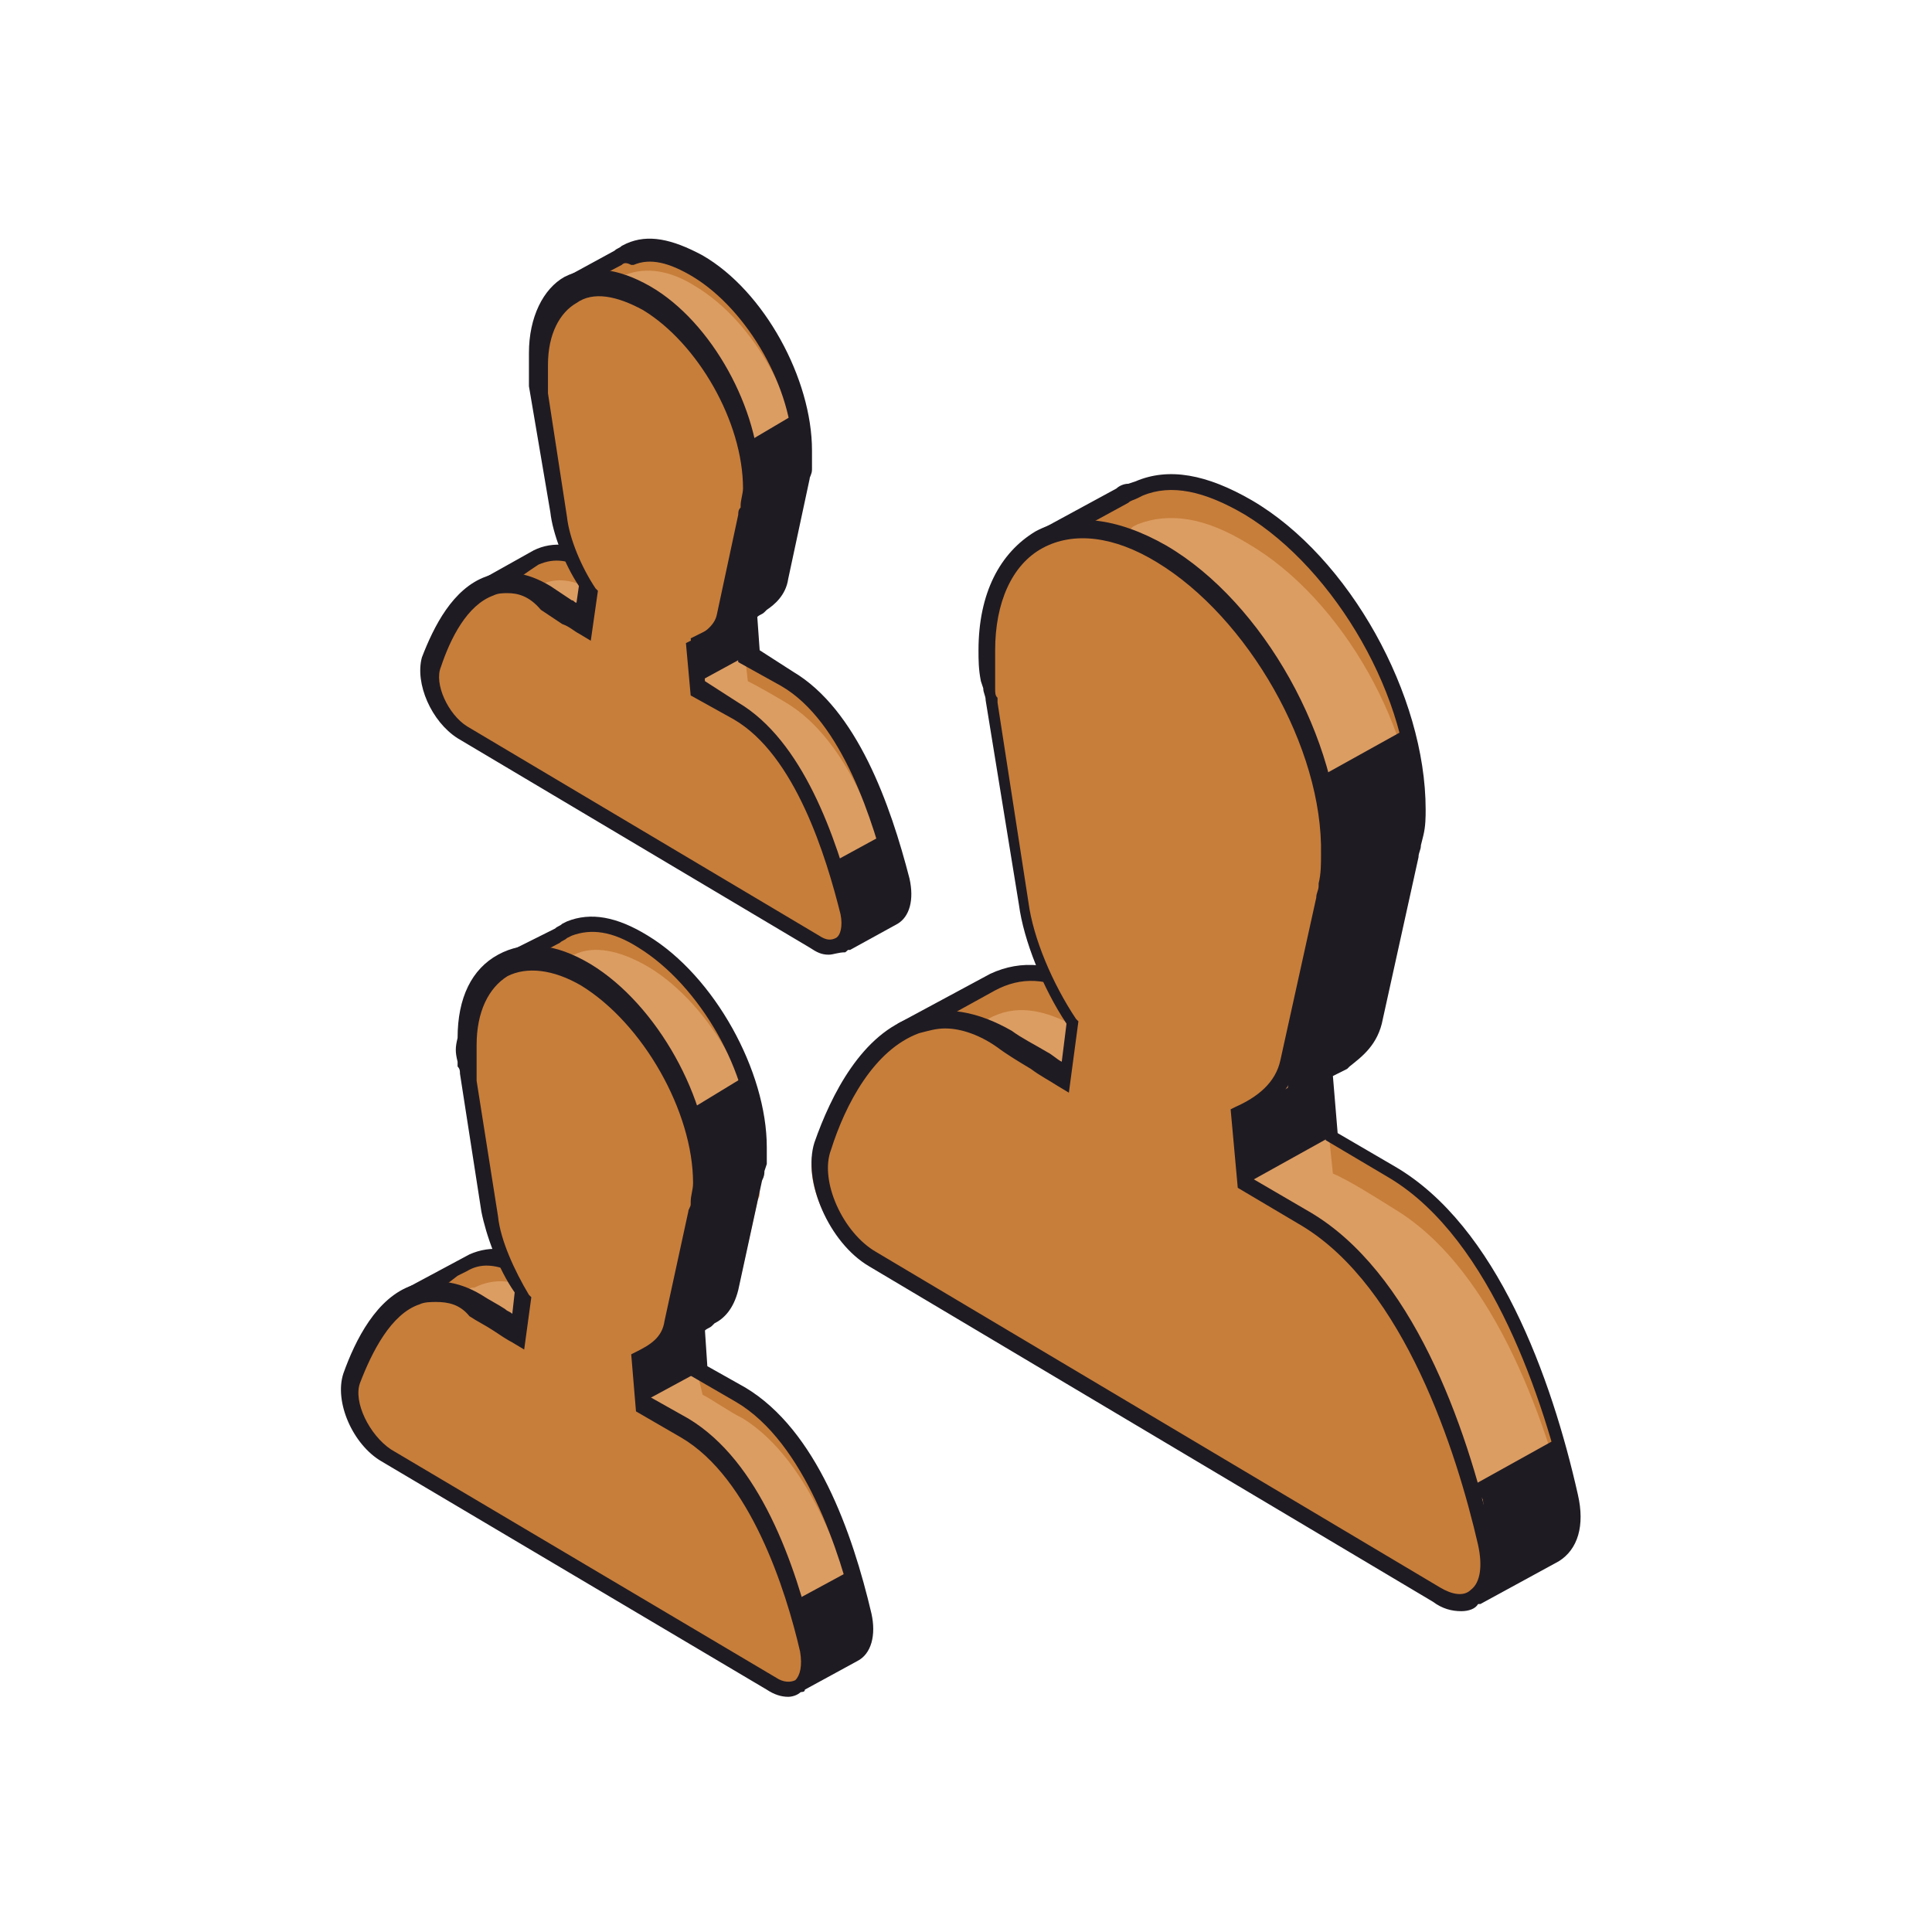 <svg width="170" height="170" viewBox="0 0 170 170" fill="none" xmlns="http://www.w3.org/2000/svg">
<path d="M138.421 131.515C136.328 122.515 131.724 108.493 122.724 103.051C121.05 102.005 118.748 100.54 117.283 99.912L116.655 93.842C117.074 93.633 117.701 93.214 118.12 93.005L118.329 92.796C119.585 91.959 120.632 90.912 120.841 89.238L121.469 86.099L123.98 75.006C123.98 74.587 124.19 74.378 124.19 73.96V73.75C124.399 72.913 124.399 72.076 124.399 71.029C124.608 61.402 117.911 49.472 109.539 44.659C105.772 42.356 102.632 41.938 99.912 42.984L99.493 43.194L99.284 43.403C99.074 43.612 98.656 43.612 98.447 43.821L91.331 47.798L90.912 48.635L94.261 51.147C94.261 51.775 94.051 52.612 94.051 53.449C94.051 54.286 94.051 55.123 94.051 55.96V56.17V56.798C94.051 57.425 94.261 57.635 94.261 58.053L96.981 75.634C97.4 78.773 99.074 82.959 101.167 86.099L100.54 90.912C99.284 90.075 96.981 88.61 95.098 87.564C91.54 85.471 89.028 85.261 86.726 86.517L86.308 86.726L85.47 87.145L79.401 90.494L80.866 92.796C80.029 94.261 79.401 95.726 78.982 96.982C77.936 99.912 80.238 104.935 83.377 106.818L107.655 121.26L108.702 121.887L127.538 132.98C127.747 135.282 128.166 138.212 128.375 139.887C128.375 140.305 129.003 140.724 129.422 140.514L136.328 136.747C138.421 135.701 139.049 134.026 138.421 131.515Z" fill="#C77E3A"/>
<path d="M138.421 134.865C136.328 125.865 131.724 111.843 122.724 106.401C121.05 105.355 118.748 103.89 117.283 103.262L116.655 97.192C117.073 96.983 116.236 96.146 116.864 95.727L116.027 95.309L116.864 92.797C118.12 91.96 119.375 92.588 119.585 90.704L121.678 89.239L124.189 78.147C124.189 77.728 124.398 77.519 124.398 77.1V76.891C124.608 76.054 124.608 75.216 124.608 74.17C124.817 64.543 118.12 52.613 109.748 47.799C105.981 45.497 102.841 45.078 100.121 46.125L99.702 46.334L99.493 46.544C99.283 46.753 98.865 46.753 98.656 46.962L91.54 50.939L91.121 51.776L94.47 54.287C94.47 54.915 94.26 55.752 94.26 56.59C94.26 57.427 94.26 58.264 94.26 59.101V59.31V59.938C94.26 60.566 94.47 60.775 94.47 61.194L97.191 78.775C97.609 81.914 99.283 86.1 101.376 89.239L100.748 94.053C99.493 93.216 97.191 91.751 95.307 90.704C91.749 88.611 89.237 88.402 86.935 89.658L86.517 89.867L85.679 90.286L79.61 93.634L81.075 95.936C80.238 97.401 79.61 98.867 79.191 100.122C78.145 103.052 80.447 108.075 83.587 109.959L107.864 124.4L108.911 125.028L127.747 136.121C127.956 138.423 126.282 137.795 126.491 139.469C126.491 139.888 127.119 140.306 127.538 140.097L134.444 136.33C136.328 135.493 139.049 137.376 138.421 134.865Z" fill="#DC9D62"/>
<path d="M130.051 141.143C129.841 141.143 129.632 141.143 129.423 140.933C129.004 140.724 128.586 140.305 128.586 139.887C128.376 138.422 127.958 135.492 127.749 133.399L83.797 107.446C80.239 105.354 77.937 99.912 78.983 96.563C79.402 95.098 80.03 93.843 80.658 92.587L78.983 90.075L87.146 85.68C89.867 84.424 92.797 84.634 96.355 86.727C97.192 87.354 98.448 87.982 99.494 88.61C99.913 88.819 100.331 89.238 100.75 89.447L101.168 86.099C99.076 82.959 97.401 78.773 96.983 75.634L94.052 57.635C94.052 57.216 93.843 57.007 93.843 56.588L93.634 55.751C93.425 54.705 93.424 54.077 93.424 53.031C93.424 52.403 93.425 51.775 93.634 51.147L90.076 48.426L90.913 46.961L98.238 42.984C98.448 42.775 98.866 42.566 99.285 42.566L99.913 42.357C102.843 41.101 106.191 41.729 110.168 44.031C118.749 49.054 125.446 61.193 125.446 71.239C125.446 71.867 125.446 72.704 125.237 73.541L125.028 74.378C125.028 74.797 124.818 75.006 124.818 75.425L121.679 89.657C121.26 91.959 119.795 93.005 118.749 93.843L118.54 94.052C118.121 94.261 117.702 94.47 117.284 94.68L117.702 99.703L122.725 102.633C131.725 107.865 136.539 121.26 138.841 131.515C139.469 134.236 138.841 136.329 137.167 137.375L130.26 141.143C130.679 141.143 130.26 141.143 130.051 141.143ZM81.495 90.494L82.751 92.377L82.541 92.796C81.913 94.052 81.286 95.517 80.658 96.982C79.611 99.703 81.704 104.307 84.634 105.981L129.214 132.352V132.771C129.423 135.073 129.841 138.003 130.051 139.677L136.957 135.91C138.004 135.282 138.213 133.817 137.795 131.724C135.911 123.562 131.306 109.121 122.307 103.679L116.656 100.331L116.028 93.424L116.447 93.215C116.865 93.005 117.493 92.796 117.912 92.377L118.121 92.168C119.377 91.331 120.214 90.284 120.423 89.029L123.563 74.797C123.563 74.378 123.772 74.169 123.772 73.75V73.541C123.981 72.704 123.981 71.867 123.981 71.03C124.191 61.611 117.493 50.1 109.54 45.287C105.982 43.194 103.052 42.566 100.541 43.612L100.122 43.822C99.703 44.031 99.494 44.031 99.285 44.24L92.378 48.007L95.727 50.519V50.938C95.517 51.775 95.517 52.403 95.517 53.031C95.517 54.077 95.517 54.705 95.517 55.542V55.751V56.379C95.517 56.798 95.517 57.007 95.727 57.216V57.635L98.448 75.215C98.866 78.355 100.541 82.331 102.633 85.471L102.843 85.68L102.006 91.959L100.959 91.331C100.331 90.912 99.494 90.494 98.657 89.866C97.61 89.238 96.564 88.61 95.727 87.982C92.587 86.099 90.285 85.889 87.983 86.936L87.564 87.145L81.495 90.494Z" fill="#1F1B23"/>
<path d="M130.889 135.702C128.796 126.703 124.192 112.68 115.192 107.238C113.518 106.192 111.215 104.727 109.75 104.099L109.122 98.029C110.797 97.192 112.89 95.937 113.518 93.425L114.145 90.286L116.657 79.193C116.657 78.775 116.866 78.565 116.866 78.147V77.938C117.076 77.1 117.076 76.263 117.076 75.217C117.285 65.589 110.587 53.66 102.216 48.846C93.844 43.823 87.147 47.799 86.938 57.427C86.938 58.264 86.938 59.101 86.938 59.938V60.148V60.776C86.938 61.403 87.147 61.613 87.147 62.031L89.868 79.612C90.286 82.751 91.96 86.937 94.053 90.076L93.425 94.89C92.17 94.053 89.868 92.588 87.984 91.541C78.984 86.1 73.961 94.472 71.659 100.96C70.613 103.89 72.915 108.913 76.054 110.796L100.332 125.238L101.379 125.865L125.657 140.307C129.633 142.19 131.935 139.888 130.889 135.702Z" fill="#C77E3A"/>
<path d="M128.587 141.771C127.75 141.771 126.912 141.562 126.075 140.934L76.473 111.424C72.915 109.331 70.613 103.889 71.659 100.541C73.124 96.355 75.845 90.913 80.45 89.448C83.17 88.402 86.1 89.03 89.031 90.704C89.868 91.332 91.123 91.96 92.17 92.588C92.588 92.797 93.007 93.216 93.425 93.425L93.844 90.076C91.751 86.937 90.077 82.751 89.658 79.612L86.728 61.612C86.728 61.194 86.519 60.984 86.519 60.566L86.31 59.938C86.1 58.892 86.1 58.054 86.1 57.217C86.1 52.194 87.984 48.636 91.123 46.753C94.263 45.078 98.239 45.497 102.634 48.008C111.215 53.031 117.913 65.17 117.913 75.216C117.913 75.844 117.913 76.681 117.703 77.519L117.494 78.356C117.494 78.774 117.285 78.984 117.285 79.402L114.146 93.634C113.518 96.146 111.634 97.611 109.75 98.657L110.169 103.68L115.192 106.61C124.192 111.843 129.005 125.237 131.307 135.493C131.935 138.004 131.517 140.097 130.052 141.143C129.842 141.562 129.215 141.771 128.587 141.771ZM83.17 90.495C82.333 90.495 81.705 90.704 80.868 90.913C76.891 92.378 74.38 97.192 73.124 101.169C72.078 103.889 74.171 108.494 77.101 110.168L126.703 139.678C127.75 140.306 128.796 140.516 129.424 139.888C130.261 139.26 130.47 137.795 130.052 135.911C128.168 127.749 123.564 113.308 114.564 107.866L108.913 104.517L108.285 97.611L108.704 97.401C110.588 96.564 112.262 95.308 112.68 93.216L115.82 78.984C115.82 78.565 116.029 78.356 116.029 77.937V77.728C116.238 76.891 116.238 76.054 116.238 75.216C116.448 65.798 109.75 54.287 101.797 49.473C98.03 47.171 94.472 46.753 91.751 48.218C89.03 49.683 87.565 53.031 87.565 57.217C87.565 58.054 87.565 58.682 87.565 59.729V59.938V60.566C87.565 60.984 87.565 61.194 87.775 61.403V61.822L90.496 79.402C90.914 82.542 92.588 86.518 94.681 89.658L94.891 89.867L94.053 96.146L93.007 95.518C92.379 95.099 91.542 94.681 90.705 94.053C89.658 93.425 88.612 92.797 87.775 92.169C86.31 91.123 84.635 90.495 83.17 90.495Z" fill="#1F1B23"/>
<path d="M78.985 77.309C77.729 71.659 74.799 62.868 69.148 59.52C68.102 58.892 66.636 58.055 65.799 57.636L65.381 53.869C65.59 53.66 66.008 53.45 66.427 53.241H66.636C67.474 52.822 68.101 51.985 68.311 50.939L68.729 49.055L70.194 42.148C70.194 41.939 70.404 41.73 70.404 41.521V41.311C70.404 40.893 70.613 40.265 70.613 39.637C70.613 33.568 66.636 26.242 61.404 23.103C59.102 21.638 57.009 21.428 55.335 22.056H55.125H54.916C54.707 22.056 54.497 22.266 54.288 22.266L49.893 24.777L49.684 25.196L51.777 26.87C51.777 27.289 51.567 27.707 51.567 28.335C51.567 28.963 51.567 29.382 51.567 30.009V30.219V30.637C51.567 31.056 51.567 31.056 51.777 31.474L53.451 42.358C53.66 44.241 54.707 46.962 56.172 48.846L55.753 51.776C54.916 51.357 53.451 50.311 52.404 49.683C50.312 48.427 48.637 48.218 47.172 49.055H46.963L46.544 49.264L42.777 51.357L43.614 52.822C43.196 53.66 42.777 54.706 42.358 55.543C41.731 57.427 42.986 60.566 45.079 61.613L60.148 70.612L60.776 71.031L72.496 77.937C72.706 79.403 72.915 81.286 73.124 82.123C73.124 82.542 73.543 82.542 73.752 82.542L77.938 80.24C78.985 80.03 79.403 78.775 78.985 77.309Z" fill="#C77E3A"/>
<path d="M78.986 79.611C77.731 73.96 74.8 65.169 69.15 61.821C68.103 61.193 66.638 60.356 65.801 59.937L65.382 56.17C65.591 55.961 65.173 55.751 65.382 55.542V55.123L65.173 54.077C66.01 53.658 67.266 53.24 67.475 52.193L68.522 51.147L69.987 44.24C69.987 44.031 70.196 43.822 70.196 43.612V43.403C70.196 42.984 70.405 42.357 70.405 41.729C70.405 35.659 66.429 28.334 61.196 25.195C58.894 23.73 56.801 23.52 55.127 24.148H54.918H54.708C54.499 24.148 54.29 24.358 54.081 24.358L50.104 27.288L49.895 27.706L51.988 29.381C51.988 29.799 51.778 30.218 51.778 30.846C51.778 31.473 51.778 31.892 51.778 32.52V32.729V33.148C51.778 33.566 51.778 33.566 51.988 33.985L53.662 44.868C53.871 46.752 54.918 49.472 56.383 51.356L55.964 54.286C55.127 53.868 53.662 52.821 52.615 52.193C50.523 50.938 48.848 50.728 47.383 51.566H47.174L46.755 51.775L42.988 53.868L43.825 55.333C43.407 56.17 42.988 57.216 42.569 58.053C41.941 59.937 43.197 63.077 45.29 64.123L60.359 73.123L60.987 73.541L72.707 80.448C72.917 81.494 72.917 82.541 73.126 83.587C73.126 84.215 74.382 82.541 75.01 82.331L76.684 80.657C77.521 80.029 79.405 81.076 78.986 79.611Z" fill="#DC9D62"/>
<path d="M73.751 83.587C73.542 83.587 73.333 83.587 73.124 83.377C72.705 83.168 72.496 82.749 72.496 82.54C72.286 81.703 72.077 80.028 72.077 78.564L44.869 62.448C42.567 60.983 41.102 57.634 41.73 55.332C41.939 54.495 42.358 53.658 42.776 53.03L41.73 51.355L46.962 48.425C48.636 47.588 50.729 47.797 52.822 49.053C53.45 49.472 54.078 49.89 54.706 50.309C54.915 50.309 54.915 50.518 55.124 50.518L55.334 49.053C54.078 47.17 53.032 44.449 52.822 42.565L51.148 31.473C51.148 31.263 51.148 31.054 50.939 30.845V30.426C50.939 29.589 50.939 29.171 50.939 28.543C50.939 28.124 50.939 27.915 50.939 27.496L48.846 25.822L49.474 24.566L54.078 22.055C54.287 21.845 54.497 21.845 54.706 21.636L55.124 21.427C57.008 20.59 59.101 21.008 61.822 22.473C67.263 25.613 71.449 33.356 71.449 39.635C71.449 40.054 71.449 40.472 71.449 40.891V41.309C71.449 41.728 71.24 41.937 71.24 42.147L69.356 50.937C69.147 52.402 68.101 53.239 67.473 53.658L67.263 53.867C67.054 54.076 66.845 54.076 66.636 54.286L66.845 57.216L69.775 59.099C75.426 62.448 78.356 70.82 80.03 77.308C80.449 79.191 80.03 80.656 78.984 81.284L74.798 83.587C74.17 83.587 73.961 83.587 73.751 83.587ZM44.032 51.983L44.66 53.03L44.451 53.448C44.032 54.286 43.613 55.123 43.404 55.96C42.776 57.425 44.032 60.146 45.706 61.192L73.542 77.726V78.145C73.751 79.401 73.961 80.866 73.961 81.912L77.728 79.819C78.147 79.61 78.356 78.773 78.147 77.517C76.891 72.494 74.17 63.494 68.728 60.355L64.961 58.262L64.543 53.658L64.961 53.448C65.171 53.239 65.589 53.239 65.798 53.03C66.636 52.402 67.054 51.983 67.263 51.146L69.356 42.356C69.356 42.147 69.356 41.937 69.566 41.728V41.519C69.566 41.1 69.775 40.472 69.775 40.054C69.775 34.194 65.798 27.287 60.985 24.357C58.892 23.101 57.217 22.682 55.752 23.31H55.543C55.124 23.101 54.915 23.101 54.706 23.31L50.729 25.403L52.613 26.868V27.287C52.613 27.705 52.613 28.124 52.613 28.543C52.613 29.171 52.613 29.589 52.613 30.008V30.426C52.613 30.636 52.613 30.845 52.613 31.054V31.263L54.287 42.147C54.497 44.03 55.543 46.542 56.799 48.425L57.008 48.635L56.38 53.03L55.334 52.402C54.915 52.193 54.497 51.774 53.869 51.565C53.241 51.146 52.613 50.728 51.985 50.309C50.102 49.263 48.846 49.053 47.381 49.681L46.753 50.1L44.032 51.983Z" fill="#1F1B23"/>
<path d="M74.38 79.819C73.124 74.168 70.194 65.378 64.543 62.029C63.497 61.402 62.032 60.565 61.194 60.146L60.776 56.379C61.822 55.751 63.078 55.123 63.497 53.449L63.915 51.565L65.38 44.658C65.38 44.449 65.59 44.24 65.59 44.03V43.821C65.59 43.403 65.799 42.775 65.799 42.147C65.799 36.077 61.822 28.752 56.59 25.613C51.358 22.473 47.172 24.985 47.172 31.054C47.172 31.682 47.172 32.101 47.172 32.729V32.938V33.356C47.172 33.775 47.172 33.775 47.381 34.194L49.056 45.077C49.265 46.961 50.311 49.681 51.776 51.565L51.358 54.495C50.52 54.076 49.056 53.03 48.009 52.402C42.358 49.053 39.219 54.286 37.963 58.262C37.335 60.146 38.591 63.285 40.684 64.332L55.753 73.331L56.381 73.75L71.45 82.749C73.543 84.005 75.008 82.54 74.38 79.819Z" fill="#C77E3A"/>
<path d="M72.913 84.005C72.285 84.005 71.867 83.795 71.239 83.377L40.264 64.959C37.962 63.494 36.496 60.145 37.124 57.843C38.171 55.122 39.845 51.774 42.775 50.727C44.45 50.099 46.333 50.309 48.426 51.564C49.054 51.983 49.682 52.402 50.31 52.82C50.519 52.82 50.519 53.029 50.728 53.029L50.938 51.564C49.682 49.681 48.635 46.96 48.426 45.076L46.542 33.984C46.542 33.775 46.542 33.565 46.542 33.356V32.937C46.542 32.1 46.542 31.682 46.542 31.054C46.542 27.914 47.798 25.403 49.682 24.356C51.775 23.31 54.286 23.519 57.216 25.194C62.658 28.333 66.844 36.077 66.844 42.356C66.844 42.774 66.844 43.193 66.844 43.611L66.635 44.239C66.635 44.658 66.425 44.867 66.425 45.076L64.542 53.867C64.123 55.541 62.867 56.587 61.821 57.006L62.03 59.936L64.96 61.82C70.611 65.168 73.541 73.54 75.216 80.028C75.634 81.703 75.216 83.168 74.378 83.795C73.751 83.795 73.332 84.005 72.913 84.005ZM44.659 52.192C44.24 52.192 43.822 52.192 43.403 52.402C41.101 53.239 39.636 56.169 38.799 58.68C38.171 60.145 39.426 62.866 41.101 63.913L72.076 82.33C72.704 82.749 73.123 82.749 73.541 82.54C73.96 82.33 74.169 81.493 73.96 80.447C72.704 75.424 69.983 66.424 64.542 63.285L60.774 61.192L60.356 56.587L60.774 56.378C61.821 55.75 62.867 55.122 63.077 54.076L64.96 45.286C64.96 45.076 64.96 44.867 65.169 44.658V44.449C65.169 44.03 65.379 43.402 65.379 42.983C65.379 37.123 61.402 30.217 56.589 27.287C54.286 26.031 52.193 25.612 50.728 26.659C49.263 27.496 48.217 29.379 48.217 32.1C48.217 32.728 48.217 33.147 48.217 33.565V33.984C48.217 34.193 48.217 34.403 48.217 34.403V34.612L49.891 45.495C50.1 47.379 51.147 49.89 52.403 51.774L52.612 51.983L51.984 56.378L50.938 55.75C50.519 55.541 50.1 55.122 49.473 54.913C48.845 54.495 48.217 54.076 47.589 53.657C46.542 52.402 45.496 52.192 44.659 52.192Z" fill="#1F1B23"/>
<path d="M76.053 142.189C74.588 136.12 71.449 126.492 65.379 122.725C64.124 122.097 62.658 121.051 61.821 120.632L61.403 116.446C61.821 116.237 62.031 116.028 62.449 115.818H62.658C63.496 115.19 64.124 114.563 64.333 113.307L64.751 111.214L66.426 103.679C66.426 103.47 66.635 103.261 66.635 103.052V102.842C66.635 102.214 66.844 101.586 66.844 100.959C66.844 94.471 62.449 86.308 56.798 82.96C54.287 81.494 51.984 81.076 50.31 81.913H50.101H49.892C49.682 81.913 49.473 82.122 49.264 82.332L44.45 85.052L44.241 85.68L46.543 87.355C46.543 87.773 46.334 88.401 46.334 88.82C46.334 89.448 46.334 89.866 46.334 90.494V90.703V91.122C46.334 91.54 46.334 91.75 46.543 91.959L48.426 103.889C48.636 105.982 49.892 108.912 51.357 111.005L50.938 114.144C50.101 113.516 48.426 112.47 47.38 111.842C45.078 110.377 43.194 110.377 41.52 111.214H41.311L40.683 111.423L36.497 113.725L37.334 115.19C36.916 116.237 36.497 117.074 36.078 118.121C35.45 120.213 36.916 123.562 39.008 124.818L55.542 134.655L56.17 135.073L68.937 142.608C69.147 144.073 69.356 146.166 69.565 147.212C69.565 147.631 69.984 147.84 70.402 147.631L75.007 145.119C76.053 145.119 76.472 143.864 76.053 142.189Z" fill="#C77E3A"/>
<path d="M76.052 144.283C74.587 138.213 71.447 128.586 65.378 124.819C64.122 124.191 62.657 123.144 61.82 122.726L60.983 119.168C61.401 118.959 61.192 116.656 61.401 116.447L62.448 115.819L62.657 114.145C63.494 113.517 63.913 115.61 64.122 114.354L64.959 113.308L66.634 105.773C66.634 105.564 66.843 105.355 66.843 105.145V104.936C66.843 104.308 67.052 103.68 67.052 103.052C67.052 96.564 62.657 88.402 57.006 85.053C54.495 83.588 52.193 83.17 50.518 84.007H50.309H50.1C49.89 84.007 49.681 84.216 49.472 84.425L44.658 87.146L44.449 87.774L46.751 89.448C46.751 89.867 46.542 90.495 46.542 90.913C46.542 91.541 46.542 91.96 46.542 92.588V92.797V93.216C46.542 93.634 46.542 93.844 46.751 94.053L48.635 105.982C48.844 108.075 50.1 111.005 51.565 113.098L51.146 116.238C50.309 115.61 48.635 114.563 47.588 113.936C45.286 112.471 43.402 112.47 41.728 113.308H41.519L40.891 113.517L36.705 115.819L37.542 117.284C37.123 118.331 36.705 119.168 36.286 120.214C35.658 122.307 37.123 125.656 39.216 126.912L55.751 136.748L56.378 137.167L69.145 144.702C69.145 145.329 69.355 145.957 69.355 146.585C69.564 148.259 70.82 147.213 72.285 146.376L73.75 145.748L74.168 145.539C75.215 145.539 76.47 145.957 76.052 144.283Z" fill="#DC9D62"/>
<path d="M70.402 148.886C70.193 148.886 69.983 148.886 69.774 148.676C69.356 148.467 69.146 148.048 69.146 147.63C68.937 146.583 68.728 144.7 68.518 143.235L38.799 125.654C36.287 124.189 34.613 120.422 35.45 117.91C35.869 117.073 36.078 116.027 36.497 115.399L35.45 113.515L41.31 110.376C43.194 109.539 45.287 109.748 47.798 111.213C48.426 111.631 49.264 112.05 49.891 112.469C50.101 112.678 50.31 112.678 50.519 112.887L50.728 111.004C49.264 108.911 48.217 105.981 47.798 103.888L45.915 91.749C45.915 91.539 45.915 91.33 45.706 91.121V90.702C45.496 89.865 45.496 89.447 45.706 88.609C45.706 88.191 45.706 87.772 45.706 87.354L43.194 85.47L43.822 84.214L48.845 81.703C49.054 81.493 49.263 81.493 49.473 81.284L49.891 81.075C51.984 80.238 54.286 80.656 57.007 82.331C62.867 85.889 67.472 94.26 67.472 100.958C67.472 101.376 67.472 101.795 67.472 102.423L67.263 103.051C67.263 103.26 67.263 103.469 67.053 103.888L64.96 113.515C64.542 115.189 63.705 116.027 62.867 116.445L62.658 116.655C62.449 116.864 62.24 116.864 62.03 117.073L62.24 120.212L65.588 122.096C71.867 125.863 75.006 134.863 76.681 141.979C77.099 143.863 76.681 145.537 75.425 146.165L70.821 148.676C70.821 148.886 70.611 148.886 70.402 148.886ZM37.543 114.352L38.38 115.608L38.171 116.027C37.752 116.864 37.334 117.91 36.915 118.747C36.287 120.422 37.752 123.352 39.636 124.608L69.983 142.607V143.025C70.193 144.281 70.402 146.165 70.402 147.211L74.797 144.7C75.216 144.49 75.634 143.653 75.216 142.188C73.96 136.747 70.821 126.91 64.751 123.352L60.775 121.05L60.356 116.027L60.775 115.817C61.193 115.608 61.402 115.399 61.821 115.189L62.03 114.98C62.867 114.352 63.286 113.934 63.495 112.887L65.588 103.26C65.588 103.051 65.798 102.841 65.798 102.632V102.423C65.798 101.795 66.007 101.167 66.007 100.748C66.007 94.469 61.612 86.726 56.17 83.377C53.868 81.912 51.984 81.703 50.31 82.331L49.891 82.54C49.682 82.749 49.473 82.749 49.264 82.959L44.868 85.261L46.961 86.726V87.144C46.961 87.563 46.752 87.981 46.752 88.609C46.752 89.237 46.752 89.656 46.752 90.284V90.912C46.752 91.121 46.752 91.33 46.752 91.539V91.749L48.636 103.678C48.845 105.771 50.101 108.492 51.356 110.585L51.566 110.794L50.938 115.399L49.891 114.771C49.473 114.562 48.845 114.143 48.217 113.724C47.589 113.306 46.752 112.887 46.124 112.469C43.613 111.004 42.148 111.213 41.101 111.841L40.264 112.259L37.543 114.352Z" fill="#1F1B23"/>
<path d="M71.03 144.912C69.565 138.842 66.426 129.215 60.356 125.447C59.101 124.82 57.636 123.773 56.798 123.354L56.38 119.169C57.636 118.541 59.101 117.704 59.31 116.029L59.729 113.936L61.403 106.402C61.403 106.193 61.612 105.983 61.612 105.774V105.565C61.612 104.937 61.822 104.309 61.822 103.681C61.822 97.193 57.426 89.031 51.775 85.682C46.124 82.333 41.52 84.845 41.311 91.542C41.311 92.17 41.311 92.588 41.311 93.216V93.426V93.844C41.311 94.263 41.311 94.472 41.52 94.681L43.404 106.611C43.613 108.704 44.869 111.634 46.334 113.727L45.915 116.866C45.078 116.239 43.404 115.192 42.357 114.564C36.288 111.006 32.939 116.657 31.265 121.052C30.637 123.145 32.102 126.494 34.195 127.75L50.729 137.586L51.357 138.005L67.891 147.842C69.984 149.516 71.658 147.842 71.03 144.912Z" fill="#C77E3A"/>
<path d="M69.355 149.306C68.728 149.306 68.1 149.096 67.472 148.678L33.566 128.586C31.055 127.121 29.381 123.353 30.218 120.842C31.264 117.912 33.148 114.144 36.287 113.098C38.171 112.47 40.264 112.679 42.357 113.935C42.985 114.354 43.822 114.772 44.45 115.191C44.659 115.4 44.868 115.4 45.078 115.609L45.287 113.726C43.822 111.633 42.775 108.703 42.357 106.61L40.473 94.471C40.473 94.262 40.473 94.052 40.264 93.843V93.424C40.054 92.587 40.054 92.169 40.264 91.332C40.264 87.774 41.52 85.262 43.822 84.006C46.124 82.751 48.845 82.96 51.984 84.844C57.844 88.401 62.449 96.773 62.449 103.471C62.449 103.889 62.449 104.308 62.449 104.936L62.239 105.773C62.239 105.982 62.239 106.191 62.03 106.61L59.937 116.237C59.519 118.121 58.054 119.167 57.007 119.795L57.217 122.935L60.565 124.818C66.844 128.586 69.983 137.585 71.658 144.701C72.076 146.585 71.658 148.05 70.611 148.678C70.402 149.096 69.774 149.306 69.355 149.306ZM38.38 114.563C37.962 114.563 37.334 114.563 36.915 114.772C34.404 115.609 32.729 118.958 31.683 121.679C31.055 123.353 32.52 126.283 34.404 127.539L68.309 147.631C68.937 148.05 69.565 148.05 69.983 147.84C70.402 147.422 70.611 146.585 70.402 145.329C69.146 139.887 66.007 130.051 59.937 126.493L55.961 124.19L55.542 119.167L55.961 118.958C57.216 118.33 58.263 117.702 58.472 116.237L60.565 106.61C60.565 106.401 60.775 106.191 60.775 105.982V105.773C60.775 105.145 60.984 104.726 60.984 104.098C60.984 97.82 56.589 90.076 51.147 86.727C48.636 85.262 46.333 85.053 44.659 85.89C42.985 86.936 41.938 89.029 41.938 91.96C41.938 92.587 41.938 93.006 41.938 93.634V94.262C41.938 94.471 41.938 94.68 41.938 94.889V95.099L43.822 107.028C44.031 109.121 45.287 111.842 46.542 113.935L46.752 114.144L46.124 118.749L45.078 118.121C44.659 117.912 44.031 117.493 43.403 117.075C42.775 116.656 41.938 116.237 41.31 115.819C40.473 114.772 39.427 114.563 38.38 114.563Z" fill="#1F1B23"/>
<path d="M61.193 60.146L65.797 57.635L65.379 54.077L67.681 52.193L70.402 40.264L70.193 36.287L65.588 39.008L65.797 43.822L64.332 50.31L62.867 55.123L60.774 56.17L61.193 60.146Z" fill="#1F1B23"/>
<path d="M73.333 75.842L77.937 73.33L79.193 76.888V79.19L77.728 80.865L74.379 82.33V78.772L73.333 75.842Z" fill="#1F1B23"/>
<path d="M60.776 97.608L65.59 94.678L66.846 99.282L66.427 103.887L64.752 110.793L63.915 114.351L61.195 116.653L61.613 120.63L56.59 123.351L56.381 118.956L58.264 118.118L59.939 113.305L61.613 101.375L60.776 97.608Z" fill="#1F1B23"/>
<path d="M69.773 140.932L74.796 138.211L76.052 142.187L76.261 144.49L75.215 145.745L70.82 147.629L71.029 144.699L69.773 140.932Z" fill="#1F1B23"/>
<path d="M116.235 68.307L123.77 64.121L124.816 72.493L120.84 89.864L118.537 92.794L116.863 93.841L117.282 99.91L109.747 104.096L109.119 98.026L113.305 95.724L114.142 91.329L117.282 75.214L116.235 68.307Z" fill="#1F1B23"/>
<path d="M129.633 130.678L137.167 126.492L138.632 132.352V134.445L137.377 136.538L130.679 139.678L131.098 136.538L130.47 131.934L129.633 130.678Z" fill="#1F1B23"/>
</svg>
